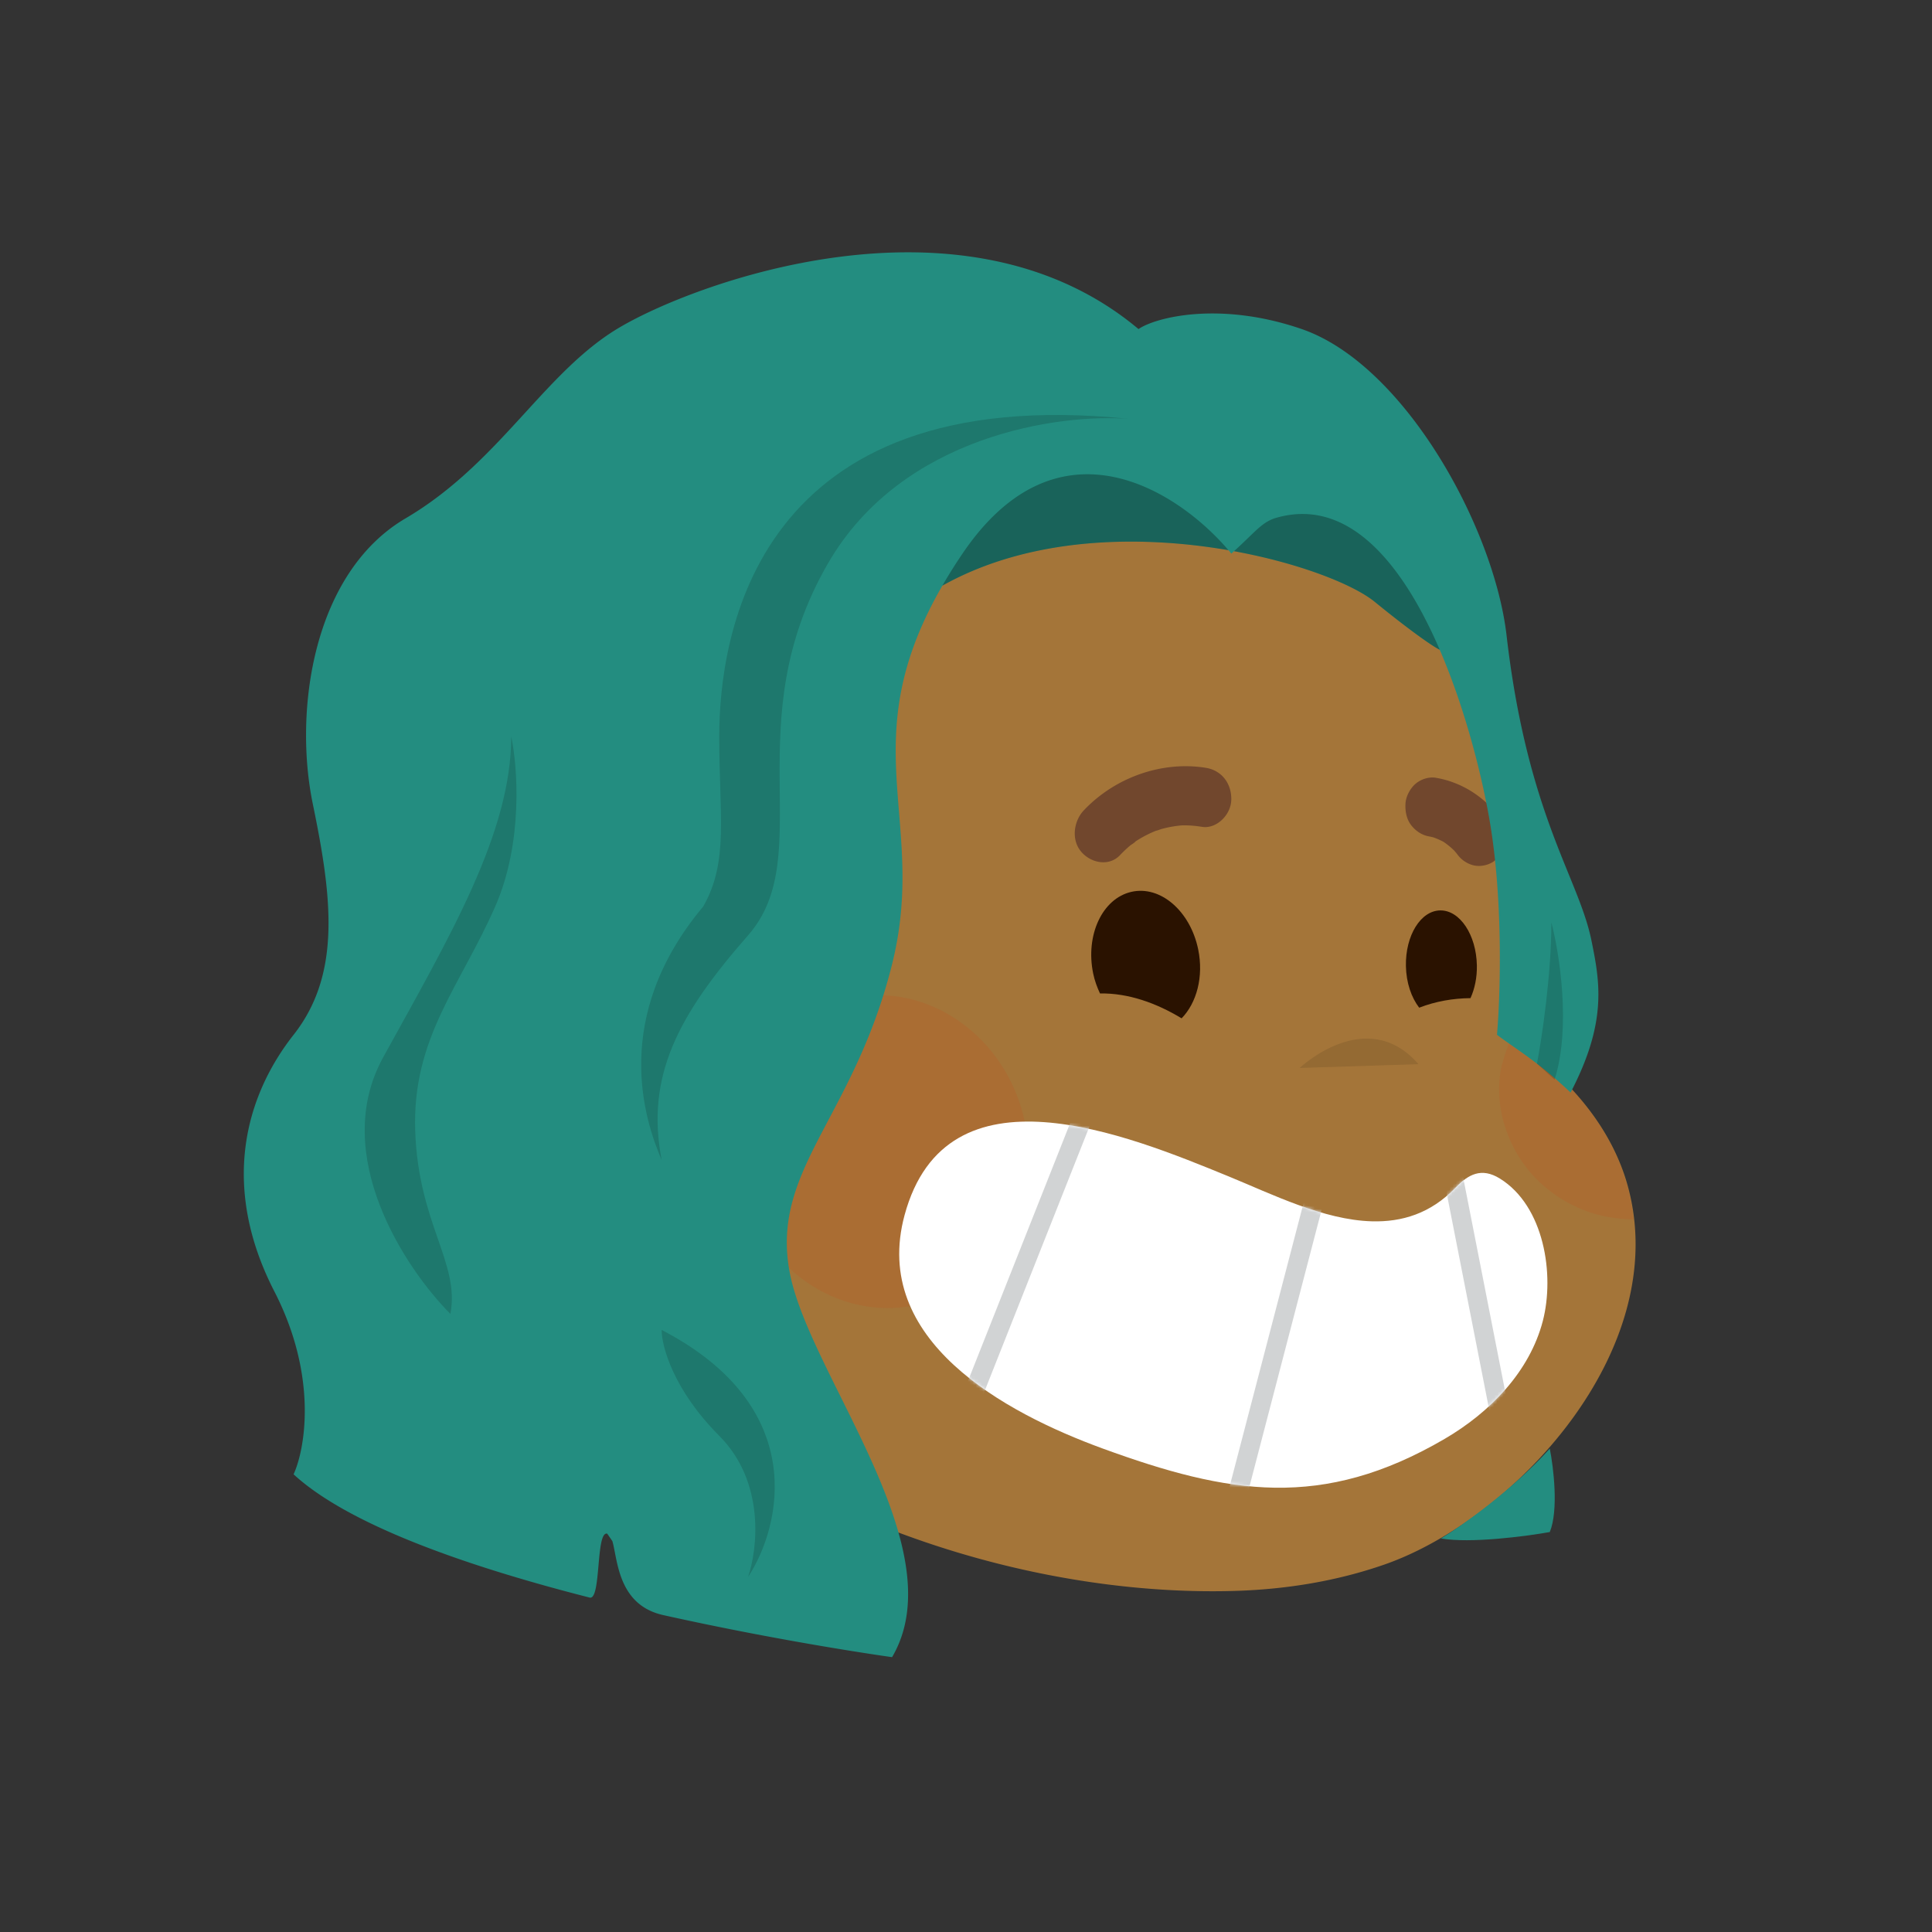 <svg xmlns:dc="http://purl.org/dc/elements/1.1/" xmlns:cc="http://creativecommons.org/ns#" xmlns:rdf="http://www.w3.org/1999/02/22-rdf-syntax-ns#" xmlns:svg="http://www.w3.org/2000/svg" xmlns="http://www.w3.org/2000/svg" viewBox="0 0 480 480" fill="none"><rect x="0" y="0" width="480" height="480" fill="#333333" stroke="none"/><mask id="avatarsRadiusMask"><rect width="480" height="480" rx="0" ry="0" x="0" y="0" fill="#fff"/></mask><g mask="url(#avatarsRadiusMask)"><g transform="translate(16.8 16.8) scale(0.93)"><g transform="matrix(.858 0 0 .854 52 47)"><path d="M263.989 38.62s131.387 20.593 121.424 208.128c-.036.695 15.192 10.822 16.384 11.904 10.619 9.62 19.527 21.94 23.423 36.351 13.872 51.319-35.724 104.196-75.83 118.231-14.981 5.242-30.815 7.787-46.681 8.249-103.139 3.009-239.69-62.655-246.703-190.893a172.056 172.056 0 0 1-.195-13.802c.621-24.349 6.488-48.063 15.33-70.082-.004.001 57.398-142.617 192.848-108.085Z" fill="rgba(164, 117, 57, 1)"/><path d="M388.739 248.727c-1.423 3.492-2.844 7.955-3.241 10.507-1.694 10.947 2.045 22.252 8.54 30.378 6.168 7.716 14.976 12.72 23.506 14.607 2.88.637 6.367.964 9.416 1.067-3.204-31.703-28.973-50.725-38.221-56.559ZM203.534 332.051c24.406-5.26 39.558-31.017 33.844-57.531-5.714-26.514-30.13-43.744-54.535-38.484-24.405 5.259-39.558 31.016-33.844 57.53 5.714 26.514 30.13 43.744 54.535 38.485Z" fill="#DC2400" style="mix-blend-mode:multiply" opacity=".1"/><path opacity=".1" d="M323.014 257.889s20.842-19.864 36.977-1.188Z" fill="#000"/><g><path d="M128.679 356.869c-69.38 34.83-132.35-52.512-112.18-101.609 12.866-31.317 50.38-33.752 72.118-5.146 12.829 16.883 23.209 38.464 29.103 59.108" fill="rgba(164, 117, 57, 1)"/><path opacity=".1" d="M71.534 278.927c8.927 9.099 16.103 22.593 24.923 30.12-1.63-12.595-4.232-26.045-10.34-37.396-6.201-11.528-17.479-21.025-28.962-20.242-14.23.971-25.947 17.573-27.454 32.626.9-9.008 18.99-15.104 25.894-14.251 10.812 20.413 14.998 60.644 14.998 60.644 9.007-22.775 5.36-40.689.941-51.501Z" fill="#000"/></g></g><g transform="matrix(.855 0 0 .855 19 -17)"><path d="M385.305 380.359c9.354.259 18.323-2.416 26.048-10.444 4.042-4.197 8.141-6.507 13.94-2.917 13.885 8.598 17.154 30.077 13.422 44.479-4.098 15.803-16.442 28.544-30.667 36.853-38.279 22.36-67.64 17.328-106.811 3.035-30.833-11.248-72.517-33.921-61.951-72.943 13.085-48.315 69.477-25.118 101.296-12.084 13.51 5.539 29.618 13.602 44.723 14.021Z" fill="#fff"/><mask id="mouthTeethSmile-a" style="mask-type:alpha" maskUnits="userSpaceOnUse" x="237" y="349" width="204" height="115"><path d="M385.305 380.359c9.354.259 18.323-2.416 26.048-10.444 4.042-4.197 8.141-6.507 13.94-2.917 13.885 8.598 17.154 30.077 13.422 44.479-4.098 15.803-16.442 28.544-30.667 36.853-38.279 22.36-67.64 17.328-106.811 3.035-30.833-11.248-72.517-33.921-61.951-72.943 13.085-48.315 69.477-25.118 101.296-12.084 13.51 5.539 29.618 13.602 44.723 14.021Z" fill="#fff"/></mask><g mask="url(#mouthTeethSmile-a)"><path fill-rule="evenodd" clip-rule="evenodd" d="m257.597 434.025 40.072-101.131 5.579 2.211-40.073 101.131-5.578-2.211Zm82.34 32.677 27.679-106.117 5.805 1.514-27.678 106.117-5.806-1.514Zm82.38-25.622-15.273-77.8 5.888-1.155 15.272 77.799-5.887 1.156Z" fill="#D1D3D4"/></g></g><g transform="matrix(.855 0 0 .855 19 -17)"><g fill="#2A1200"><path d="M300.349 309.163c8.832-.16 17.674 3.022 25.496 7.773 4.691-4.793 6.946-12.983 5.183-21.539-2.472-12.006-11.824-20.057-20.887-17.979-9.064 2.078-14.402 13.498-11.926 25.504.461 2.254 1.232 4.311 2.134 6.241ZM416.11 310.627c1.302-2.877 2.067-6.392 1.993-10.23-.18-9.539-5.289-17.234-11.411-17.182-6.124.049-10.941 7.825-10.761 17.367.1 5.247 1.723 9.88 4.15 13.029 5.111-1.982 10.539-2.928 16.029-2.984Z"/></g><g fill="#71472D"><path d="M333.495 238.676c-13.683-2.225-28.346 2.887-38.189 13.256-3.173 3.343-4.061 9.273-.745 13.048 3.063 3.493 8.636 4.561 12.033.978a38.106 38.106 0 0 1 3.208-3.036c.351-.294 1.325-.816 1.631-1.249.171-.113.338-.226.513-.335a37.653 37.653 0 0 1 3.311-1.858 38.634 38.634 0 0 1 1.966-.902c.209-.087.419-.171.632-.256.582-.101 1.249-.416 1.78-.561a35.606 35.606 0 0 1 6.314-1.117c.67.003 1.339-.01 2.012.017 1.429.06 2.851.219 4.268.447 4.421.72 9.007-3.632 9.138-8.413.139-5.262-3.135-9.247-7.872-10.019ZM425.358 254.39c-4.968-6.836-12.27-11.322-20.146-12.625-2.126-.351-4.607.464-6.265 1.882-1.634 1.397-3.005 3.86-3.148 6.158-.147 2.387.324 4.948 1.815 6.825 1.511 1.903 3.407 3.111 5.715 3.496.378.062.745.168 1.122.25 1.11.383 2.183.856 3.23 1.411a23.874 23.874 0 0 1 3.349 2.746c.34.407.7.797 1.016 1.23 1.362 1.871 3.546 3.204 5.715 3.496 2.076.279 4.66-.388 6.264-1.886 1.663-1.55 2.996-3.699 3.148-6.158.153-2.451-.374-4.844-1.815-6.825Z"/></g></g><g transform="matrix(.855 0 0 .857 18 -15)"><g fill="rgba(35, 141, 128, 1)"><path fill-rule="evenodd" clip-rule="evenodd" d="M341.66 167.935c.306.357.604.712.893 1.065.29-.257.571-.51.845-.757 20.782 3.795 37.439 10.491 43.921 15.757 12.662 10.288 18.802 14.248 20.353 14.977 8.514 19.697 13.728 41.672 15.881 55.023 4 24.8 3 53.667 2 65 1.562 1.172 3.192 2.309 4.925 3.519 4.923 3.437 10.678 7.454 18.074 14.481 11.5-22 9.176-34.457 6.5-47.5-1.318-6.43-3.942-12.859-7.1-20.598-6.418-15.73-15.043-36.867-19.4-74.402-3.921-33.788-31.999-84.5-63.999-95.5-25.6-8.8-45.667-3.667-51.001 0-54.999-46-140-14-163 0-10.703 6.515-19.458 16.063-28.682 26.122-10.597 11.557-21.813 23.789-37.318 32.878-29 17-35 60-29 89s9 53-6 72-23 47-6 80c13.6 26.4 9.667 49 6 57 17.474 16.075 55.364 28.983 92.5 38.423 1.846.469 2.307-4.759 2.768-9.979.458-5.192.915-10.377 2.732-9.944l1.607 2.33c.285.967.521 2.181.786 3.545l.001.001c1.293 6.654 3.282 16.883 15.106 19.51C203.825 508.503 236.553 513 236.553 513c13.172-22.392-2.283-53.46-16.086-81.204-7.154-14.382-13.865-27.871-15.914-38.796-3.4-18.136 3.478-31.133 12.261-47.728 6.714-12.687 14.54-27.476 19.739-48.272 4.554-18.215 3.348-32.974 2.174-47.337-1.73-21.156-3.389-41.453 13.534-70.671 27.511-15.385 61.857-15.818 89.399-11.057Zm63.531 25.573a139.336 139.336 0 0 0-2.976-5.896 173.362 173.362 0 0 1 2.976 5.896Z"/><path d="M442.052 448c1.167 5.833 2.8 19.2 0 26-7.5 1.333-24.799 3.6-34 2 6.334-3.833 22-14.8 34-28Z"/></g><g fill="#000" fill-opacity=".3"><path d="M343.398 168.243c20.782 3.795 37.439 10.491 43.921 15.757 12.662 10.288 18.802 14.248 20.353 14.977a163.373 163.373 0 0 0-2.48-5.468 175.346 175.346 0 0 0-2.977-5.898c-11.048-20.634-26.322-35.66-46.162-29.611-2.989 1.035-4.852 2.83-8.082 5.945-1.265 1.219-2.739 2.641-4.573 4.298ZM258.554 169c29.825-43.954 67.223-19.629 83.106-1.065-27.542-4.761-61.888-4.328-89.399 11.057a165.8 165.8 0 0 1 6.293-9.992Z"/></g><g fill="#000" fill-opacity=".15"><path d="M216.552 172c23.2-40 72.334-46.667 94-45-117-12-128 68-128 99 0 24.8 3 39-5 53-29 34.5-18.333 66.667-13 79-5-26 5-45 27-70s-4-66 25-116ZM182.552 444c-14.4-14.4-18-28-18-33 46.4 24 37.334 61.333 27 77 3-8.667 5.4-29.6-9-44ZM112.552 279c8.8-20 7-43.667 5-53 0 30-19 62-40 100-16.8 30.4 7 66 21 80 3-16-10-28-11-57s14-45 25-70ZM443.552 333c5.201-16.4 1.5-39.5-1-49 0 16.4-3 36.167-4.5 44l5.5 5Z"/></g></g><g transform="matrix(.855 0 0 .857 14 -12)"/></g></g></svg>